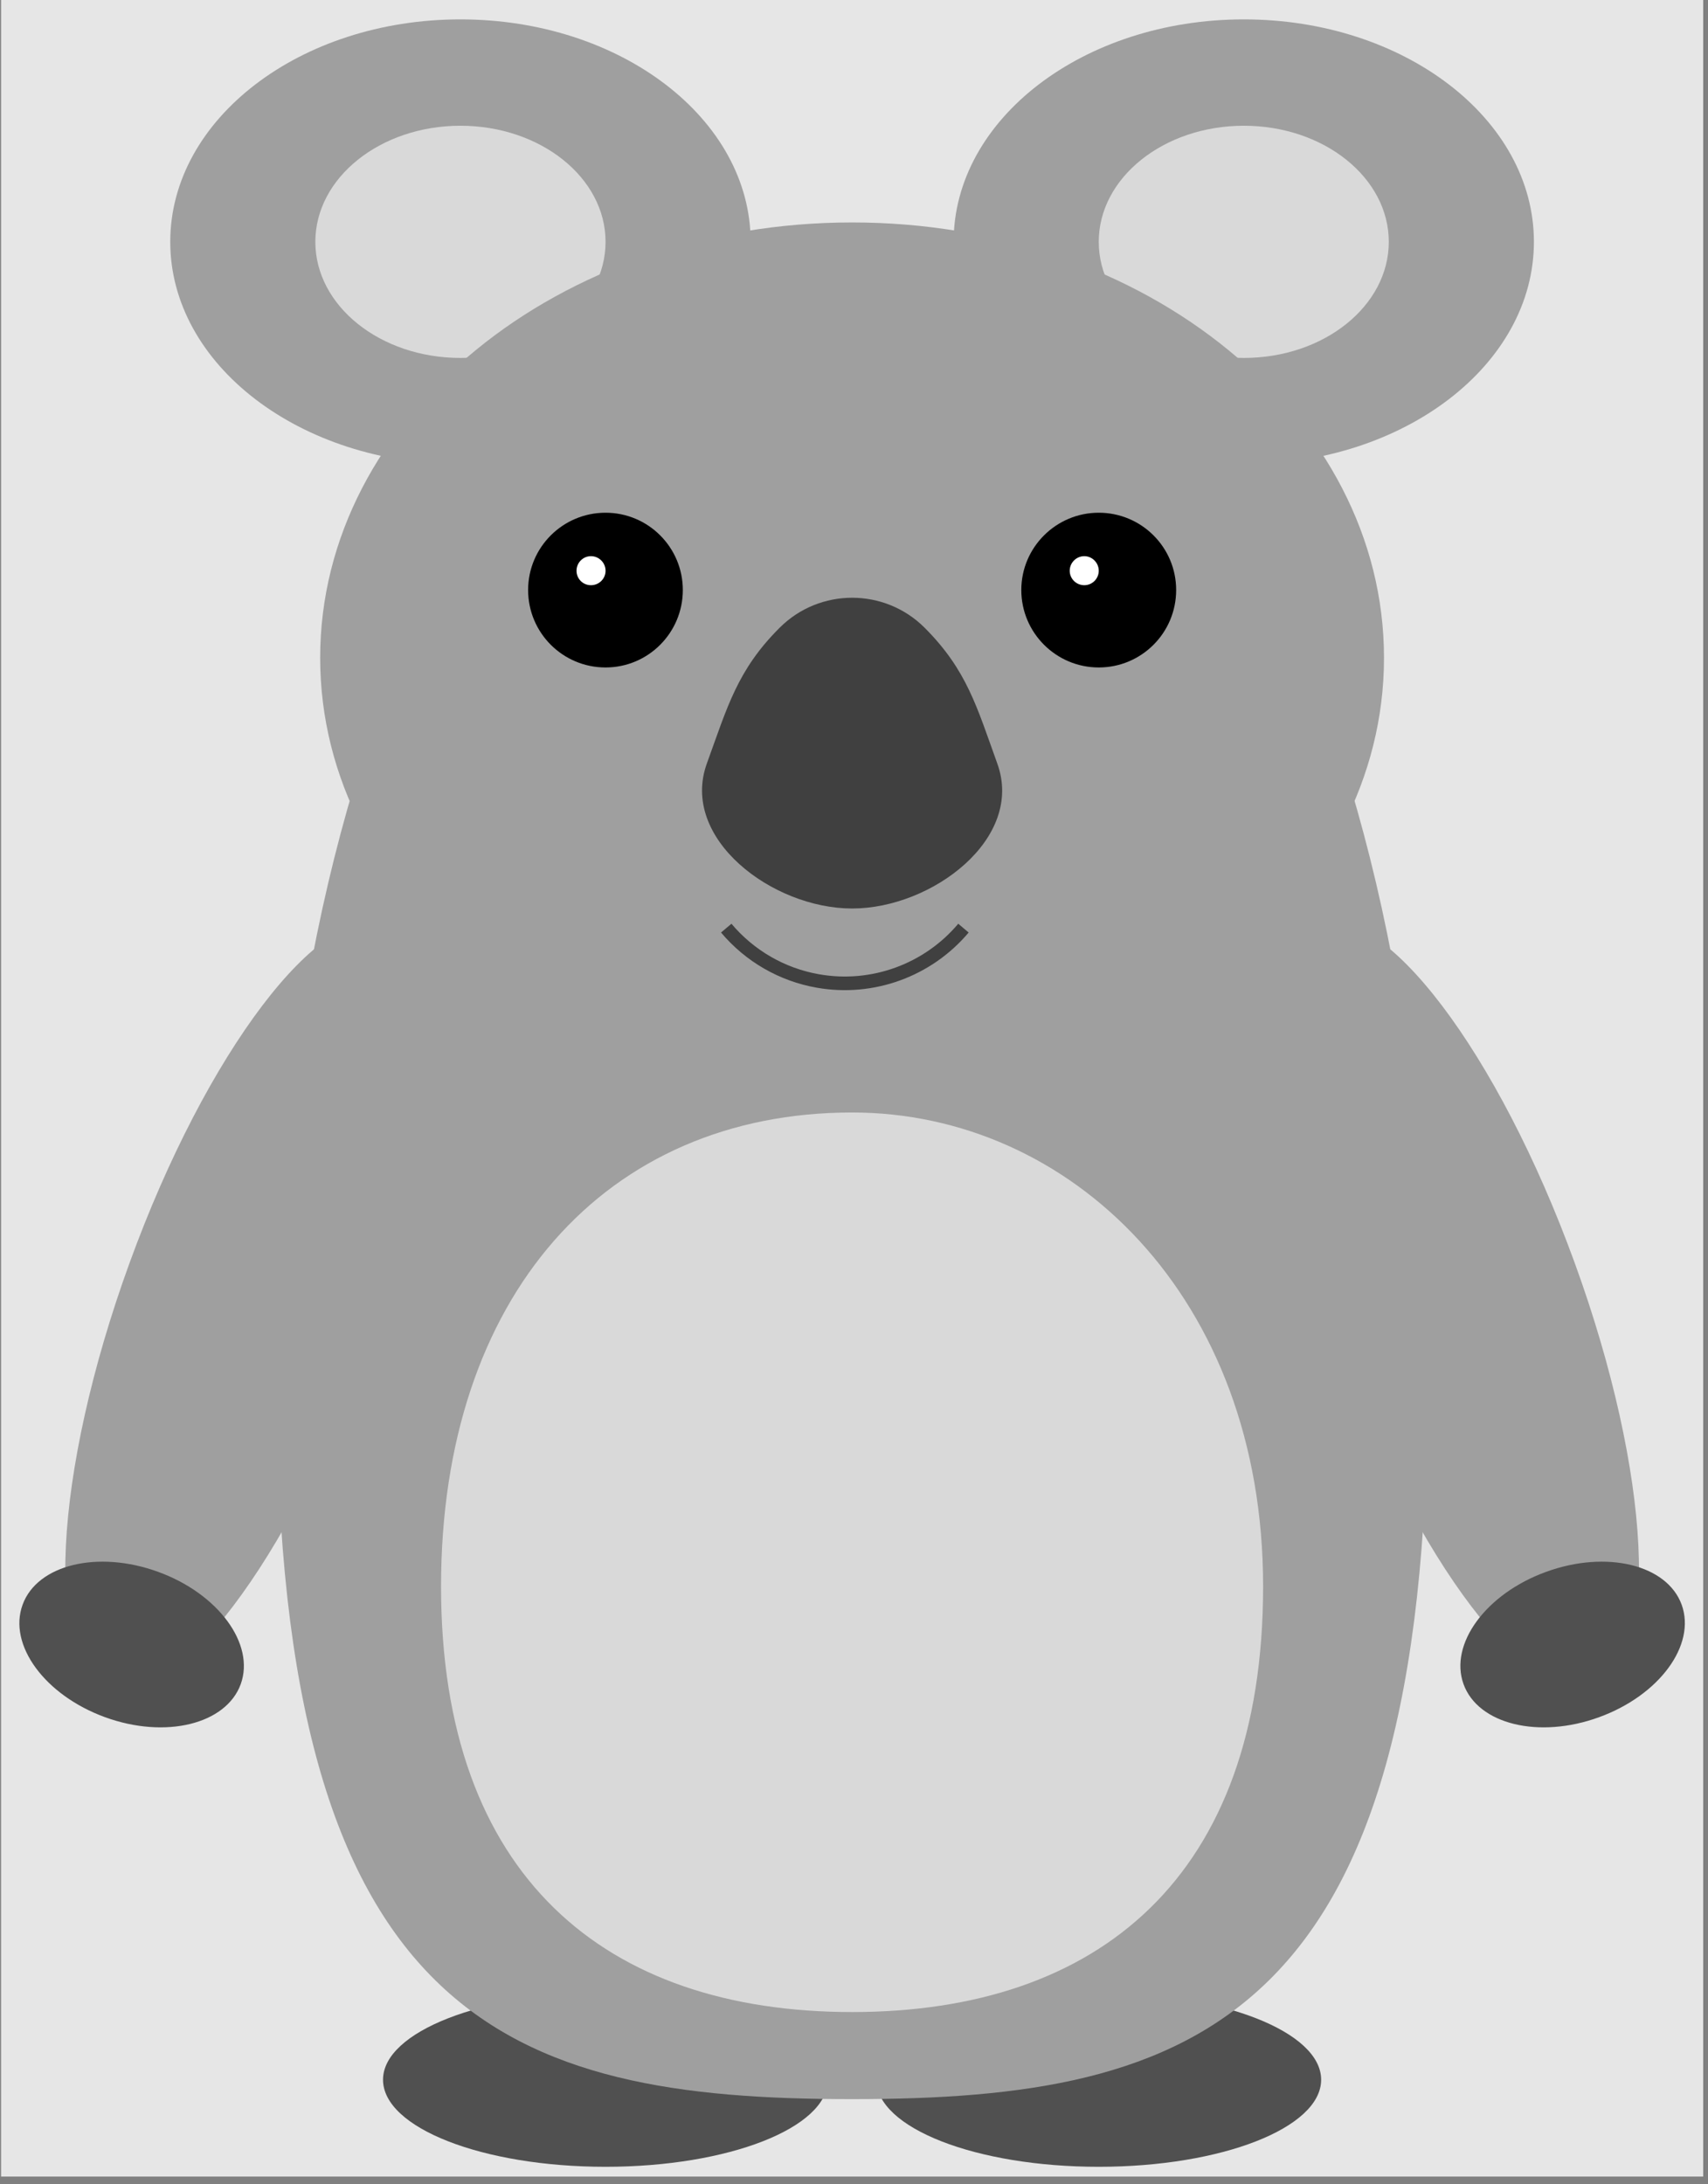 <?xml version="1.0" encoding="UTF-8"?>
<svg xmlns="http://www.w3.org/2000/svg" xmlns:xlink="http://www.w3.org/1999/xlink" width="49.89" height="63.78" viewBox="0 0 49.89 63.78">
<rect x="0" y="0" width="49.89" height="63.78" fill="#808080" stroke="none"/>
<defs>
<clipPath id="clip-0">
<path clip-rule="nonzero" d="M 0.031 0 L 49.75 0 L 49.75 63.562 L 0.031 63.562 Z M 0.031 0 "/>
</clipPath>
<clipPath id="clip-1">
<path clip-rule="nonzero" d="M 25 58 L 39 58 L 39 63.562 L 25 63.562 Z M 25 58 "/>
</clipPath>
<clipPath id="clip-2">
<path clip-rule="nonzero" d="M 11 58 L 25 58 L 25 63.562 L 11 63.562 Z M 11 58 "/>
</clipPath>
<clipPath id="clip-3">
<path clip-rule="nonzero" d="M 0.031 45 L 8 45 L 8 51 L 0.031 51 Z M 0.031 45 "/>
</clipPath>
<clipPath id="clip-4">
<path clip-rule="nonzero" d="M 42 45 L 49.75 45 L 49.75 51 L 42 51 Z M 42 45 "/>
</clipPath>
</defs>
<g clip-path="url(#clip-0)">
<path fill-rule="nonzero" fill="rgb(89.999%, 89.999%, 89.999%)" fill-opacity="1" d="M 0.031 63.562 L 49.75 63.562 L 49.75 0 L 0.031 0 Z M 0.031 63.562 "/>
</g>
<g clip-path="url(#clip-1)">
<path fill-rule="nonzero" fill="rgb(31.25%, 31.25%, 31.25%)" fill-opacity="1" d="M 38.59 60.734 C 38.59 59.332 35.684 58.195 32.094 58.195 C 28.504 58.195 25.598 59.332 25.598 60.734 C 25.598 62.141 28.504 63.277 32.094 63.277 C 35.684 63.277 38.59 62.141 38.59 60.734 Z M 38.59 60.734 "/>
</g>
<g clip-path="url(#clip-2)">
<path fill-rule="nonzero" fill="rgb(31.25%, 31.25%, 31.25%)" fill-opacity="1" d="M 24.184 60.734 C 24.184 59.332 21.273 58.195 17.688 58.195 C 14.098 58.195 11.188 59.332 11.188 60.734 C 11.188 62.141 14.098 63.277 17.688 63.277 C 21.273 63.277 24.184 62.141 24.184 60.734 Z M 24.184 60.734 "/>
</g>
<path fill-rule="nonzero" fill="rgb(62.5%, 62.5%, 62.5%)" fill-opacity="1" d="M 44.805 7.062 C 44.805 3.473 41.012 0.566 36.332 0.566 C 31.652 0.566 27.855 3.473 27.855 7.062 C 27.855 10.652 31.652 13.559 36.332 13.559 C 41.012 13.559 44.805 10.652 44.805 7.062 Z M 44.805 7.062 "/>
<path fill-rule="nonzero" fill="rgb(62.5%, 62.5%, 62.5%)" fill-opacity="1" d="M 21.926 7.062 C 21.926 3.473 18.129 0.566 13.449 0.566 C 8.77 0.566 4.973 3.473 4.973 7.062 C 4.973 10.652 8.77 13.559 13.449 13.559 C 18.129 13.559 21.926 10.652 21.926 7.062 Z M 21.926 7.062 "/>
<path fill-rule="nonzero" fill="rgb(84.999%, 84.999%, 84.999%)" fill-opacity="1" d="M 17.688 7.062 C 17.688 5.191 15.789 3.672 13.449 3.672 C 11.109 3.672 9.211 5.191 9.211 7.062 C 9.211 8.934 11.109 10.453 13.449 10.453 C 15.789 10.453 17.688 8.934 17.688 7.062 Z M 17.688 7.062 "/>
<path fill-rule="nonzero" fill="rgb(84.999%, 84.999%, 84.999%)" fill-opacity="1" d="M 40.566 7.062 C 40.566 5.191 38.672 3.672 36.332 3.672 C 33.992 3.672 32.094 5.191 32.094 7.062 C 32.094 8.934 33.992 10.453 36.332 10.453 C 38.672 10.453 40.566 8.934 40.566 7.062 Z M 40.566 7.062 "/>
<path fill-rule="nonzero" fill="rgb(62.5%, 62.5%, 62.5%)" fill-opacity="1" d="M 11.293 26.988 C 9.387 26.293 6.023 30.723 3.785 36.879 C 1.543 43.039 1.27 48.594 3.176 49.285 C 5.082 49.98 8.445 45.551 10.684 39.395 C 12.926 33.234 13.199 27.68 11.293 26.988 Z M 11.293 26.988 "/>
<g clip-path="url(#clip-3)">
<path fill-rule="nonzero" fill="rgb(31.25%, 31.25%, 31.25%)" fill-opacity="1" d="M 7.031 49.184 C 7.457 48.012 6.375 46.539 4.617 45.902 C 2.859 45.262 1.086 45.691 0.66 46.863 C 0.23 48.039 1.312 49.508 3.07 50.148 C 4.832 50.789 6.602 50.355 7.031 49.184 Z M 7.031 49.184 "/>
</g>
<path fill-rule="nonzero" fill="rgb(62.5%, 62.5%, 62.5%)" fill-opacity="1" d="M 46.605 49.285 C 48.512 48.594 48.238 43.039 45.996 36.879 C 43.758 30.723 40.395 26.293 38.488 26.988 C 36.582 27.68 36.855 33.234 39.094 39.395 C 41.336 45.551 44.699 49.98 46.605 49.285 Z M 46.605 49.285 "/>
<g clip-path="url(#clip-4)">
<path fill-rule="nonzero" fill="rgb(31.25%, 31.25%, 31.25%)" fill-opacity="1" d="M 49.121 46.863 C 48.695 45.691 46.922 45.262 45.164 45.902 C 43.402 46.539 42.324 48.012 42.75 49.184 C 43.176 50.355 44.949 50.789 46.707 50.148 C 48.469 49.508 49.547 48.039 49.121 46.863 Z M 49.121 46.863 "/>
</g>
<path fill-rule="nonzero" fill="rgb(62.5%, 62.5%, 62.5%)" fill-opacity="1" d="M 41.699 40.398 C 41.699 59.043 34.918 61.301 24.891 61.301 C 14.863 61.301 8.082 59.043 8.082 40.398 C 7.801 21.754 15.426 6.781 24.891 6.781 C 34.355 6.781 41.98 21.754 41.699 40.398 Z M 41.699 40.398 "/>
<path fill-rule="nonzero" fill="rgb(84.999%, 84.999%, 84.999%)" fill-opacity="1" d="M 36.895 46.328 C 36.895 54.805 32.094 58.758 24.891 58.758 C 17.688 58.758 12.883 54.805 12.883 46.328 C 12.883 37.855 17.688 32.488 24.891 32.488 C 31.246 32.488 36.895 37.855 36.895 46.328 Z M 36.895 46.328 "/>
<path fill-rule="nonzero" fill="rgb(62.5%, 62.5%, 62.5%)" fill-opacity="1" d="M 40.426 19.211 C 40.426 12.188 33.473 6.496 24.891 6.496 C 16.309 6.496 9.352 12.188 9.352 19.211 C 9.352 26.23 16.309 31.922 24.891 31.922 C 33.473 31.922 40.426 26.23 40.426 19.211 Z M 40.426 19.211 "/>
<path fill-rule="nonzero" fill="rgb(25%, 25%, 25%)" fill-opacity="1" d="M 20.648 22.293 C 19.852 24.484 22.555 26.531 24.891 26.531 C 27.227 26.531 29.93 24.484 29.129 22.293 C 28.535 20.648 28.242 19.566 27.008 18.332 C 25.84 17.164 23.941 17.164 22.773 18.332 C 21.535 19.566 21.246 20.648 20.648 22.293 Z M 20.648 22.293 "/>
<path fill-rule="nonzero" fill="rgb(0%, 0%, 0%)" fill-opacity="1" d="M 19.945 17.23 C 19.945 15.984 18.934 14.973 17.688 14.973 C 16.438 14.973 15.426 15.984 15.426 17.23 C 15.426 18.48 16.438 19.492 17.688 19.492 C 18.934 19.492 19.945 18.48 19.945 17.23 Z M 19.945 17.23 "/>
<path fill-rule="nonzero" fill="rgb(0%, 0%, 0%)" fill-opacity="1" d="M 34.355 17.23 C 34.355 15.984 33.344 14.973 32.094 14.973 C 30.848 14.973 29.832 15.984 29.832 17.23 C 29.832 18.48 30.848 19.492 32.094 19.492 C 33.344 19.492 34.355 18.48 34.355 17.23 Z M 34.355 17.23 "/>
<path fill-rule="nonzero" fill="rgb(100%, 100%, 100%)" fill-opacity="1" d="M 17.688 16.668 C 17.688 16.434 17.496 16.242 17.262 16.242 C 17.027 16.242 16.84 16.434 16.84 16.668 C 16.84 16.902 17.027 17.09 17.262 17.09 C 17.496 17.09 17.688 16.902 17.688 16.668 Z M 17.688 16.668 "/>
<path fill-rule="nonzero" fill="rgb(100%, 100%, 100%)" fill-opacity="1" d="M 32.094 16.668 C 32.094 16.434 31.902 16.242 31.672 16.242 C 31.438 16.242 31.246 16.434 31.246 16.668 C 31.246 16.902 31.438 17.09 31.672 17.09 C 31.902 17.09 32.094 16.902 32.094 16.668 Z M 32.094 16.668 "/>
<path fill="none" stroke-width="0.399" stroke-linecap="butt" stroke-linejoin="miter" stroke="rgb(25%, 25%, 25%)" stroke-opacity="1" stroke-miterlimit="10" d="M 3.262 39.4 C 2.219 38.162 0.592 37.57 -1.003 37.852 C -2.053 38.036 -3.002 38.585 -3.688 39.4 " transform="matrix(0.997, 0, 0, -0.997, 24.89, 66.386)"/>
</svg>
